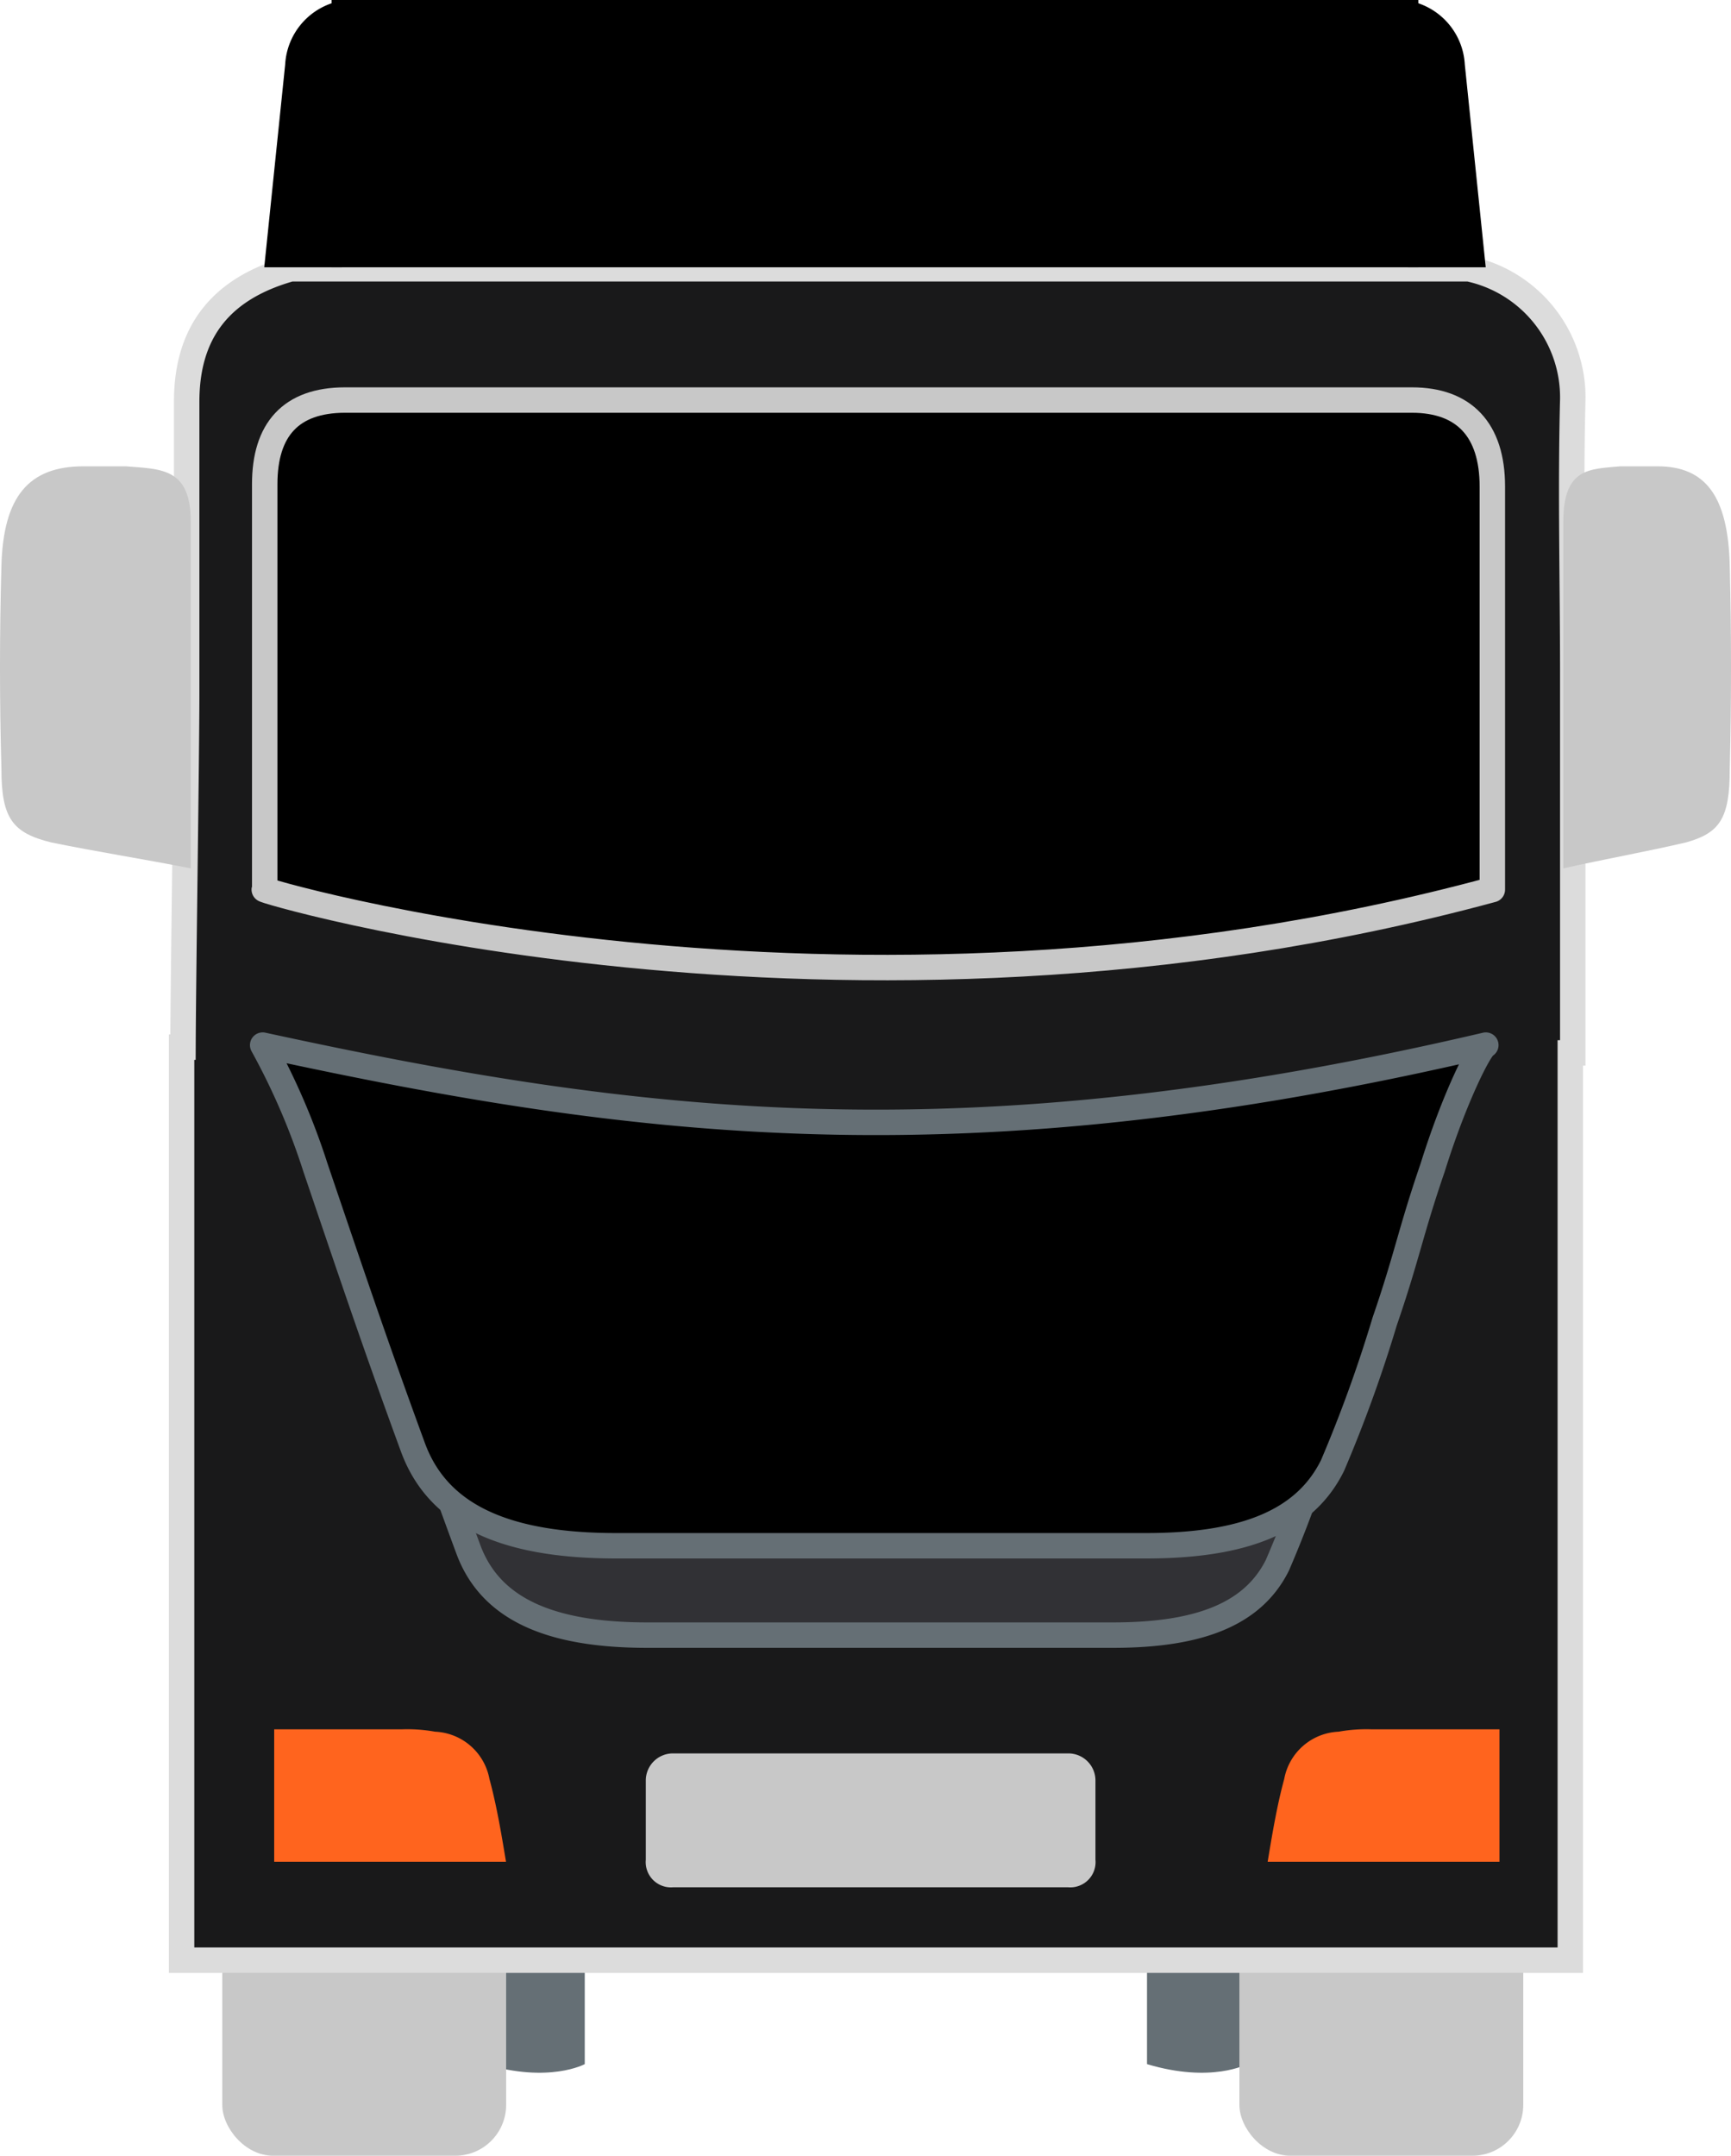 <svg xmlns="http://www.w3.org/2000/svg" width="102.086" height="127.142" viewBox="0 0 102.086 127.142"><g transform="translate(-186 -1182)"><path d="M14.5,55.5c3.808,1.142,5.9,0,5.9,0V49.79l-5.9-.19Z" transform="translate(200.086 1248.24)" fill="#656f75"/><path d="M14.5,55.5c3.808,1.142,5.9,0,5.9,0V49.79l-5.9-.19Z" transform="translate(239.145 1248.24)" fill="#656f75"/><rect width="16.74" height="20.925" rx="3" transform="translate(199.109 1288.218)" fill="#c8c8c8"/><rect width="16.74" height="20.925" rx="3" transform="translate(259.094 1288.218)" fill="#c8c8c8"/><path d="M0,99.757V45.906H.083C.1,41.47.3,28.711.3,25.083V7.839C.3,3.789,2.252,1.176,6.438,0H75.907a7.756,7.756,0,0,1,6.138,7.709c-.139,5.356,0,10.712,0,16.068v22.47H81.9V99.757Z" transform="translate(196.709 1197.852)" fill="#19191a" stroke="#dcdcdc" stroke-width="1.5"/><path d="M95.607,52.573V28.8c0-3.354-1.674-5.1-4.743-5.1H27.951c-3.208,0-4.743,1.75-4.743,4.958V52.573C22.062,52.359,57.067,63.024,95.607,52.573Z" transform="translate(178.404 1181.895)" stroke="#c8c8c8" stroke-linecap="round" stroke-linejoin="round" stroke-width="1.5"/><path d="M89.518,49.36c-27.153,6.295-44,4.178-63.458,0A35.135,35.135,0,0,1,28.8,55.646c1.852,5.385,3.067,8.988,5.061,14.373,1.282,3.45,4.7,5.048,10.54,5.048H71.886c5.127,0,8.261-1.262,9.685-4.123a69.931,69.931,0,0,0,2.706-7.4c1.139-3.281,1.348-4.613,2.487-7.894C87.9,52.029,89.233,49.444,89.518,49.36Z" transform="translate(179.764 1203.371)" fill="#313135" stroke="#656f75" stroke-linecap="round" stroke-linejoin="round" stroke-width="1.5"/><path d="M98.2,49.36c-30.866,7.23-50.02,4.8-72.135,0a40.582,40.582,0,0,1,3.111,7.22c2.1,6.185,3.486,10.324,5.753,16.509,1.457,3.962,5.343,5.8,11.981,5.8H78.152c5.829,0,9.39-1.45,11.009-4.735a80.863,80.863,0,0,0,3.076-8.5c1.3-3.769,1.532-5.3,2.827-9.067C96.361,52.425,97.872,49.457,98.2,49.36Z" transform="translate(175.426 1194.279)" stroke="#656f75" stroke-linecap="round" stroke-linejoin="round" stroke-width="1.5"/><g transform="translate(201.584 1182)"><path d="M27.072,34.84h4.582V19.114a4.049,4.049,0,0,0-3.348,3.764Z" transform="translate(-27.072 -19.076)"/><rect width="64.093" height="15.764" transform="translate(3.97)"/><path d="M70.012,19.114V34.84h4.582L73.36,22.878A4.049,4.049,0,0,0,70.012,19.114Z" transform="translate(-2.557 -19.076)"/></g><path d="M82.271,71.9H74.738a9.21,9.21,0,0,0-1.953.139,3.412,3.412,0,0,0-3.208,2.79c-.419,1.534-.7,3.208-.976,4.882H82.271Z" transform="translate(192.16 1212.094)" fill="#ff641e"/><path d="M68.6,71.9h7.533a9.212,9.212,0,0,1,1.953.139,3.412,3.412,0,0,1,3.209,2.79c.419,1.534.7,3.208.977,4.882H68.6Z" transform="translate(133.57 1212.094)" fill="#ff641e"/><path d="M45.72,93.1H69a1.6,1.6,0,0,1,1.619,1.619v4.655A1.49,1.49,0,0,1,69,100.995H45.72A1.49,1.49,0,0,1,44.1,99.376V94.721A1.6,1.6,0,0,1,45.72,93.1Z" transform="translate(179.986 1192.314)" fill="#c8c8c8" fill-rule="evenodd"/><path d="M75.1,50.214V29.784c0-3.208,1.535-3.113,3.371-3.284h2.181c2.876,0,4.165,1.813,4.264,5.859s.1,7.951,0,12c0,2.929-.595,3.766-2.578,4.324C79.959,49.238,77.579,49.657,75.1,50.214Z" transform="translate(203.096 1183.002)" fill="#c8c8c8"/><path d="M86.352,50.214V29.784c0-3.208-1.747-3.113-3.835-3.284H80.035c-3.271,0-4.738,1.813-4.851,5.859s-.113,7.951,0,12c0,2.929.677,3.766,2.933,4.324C80.825,49.238,83.532,49.657,86.352,50.214Z" transform="translate(110.9 1183.002)" fill="#c8c8c8"/></g></svg>
